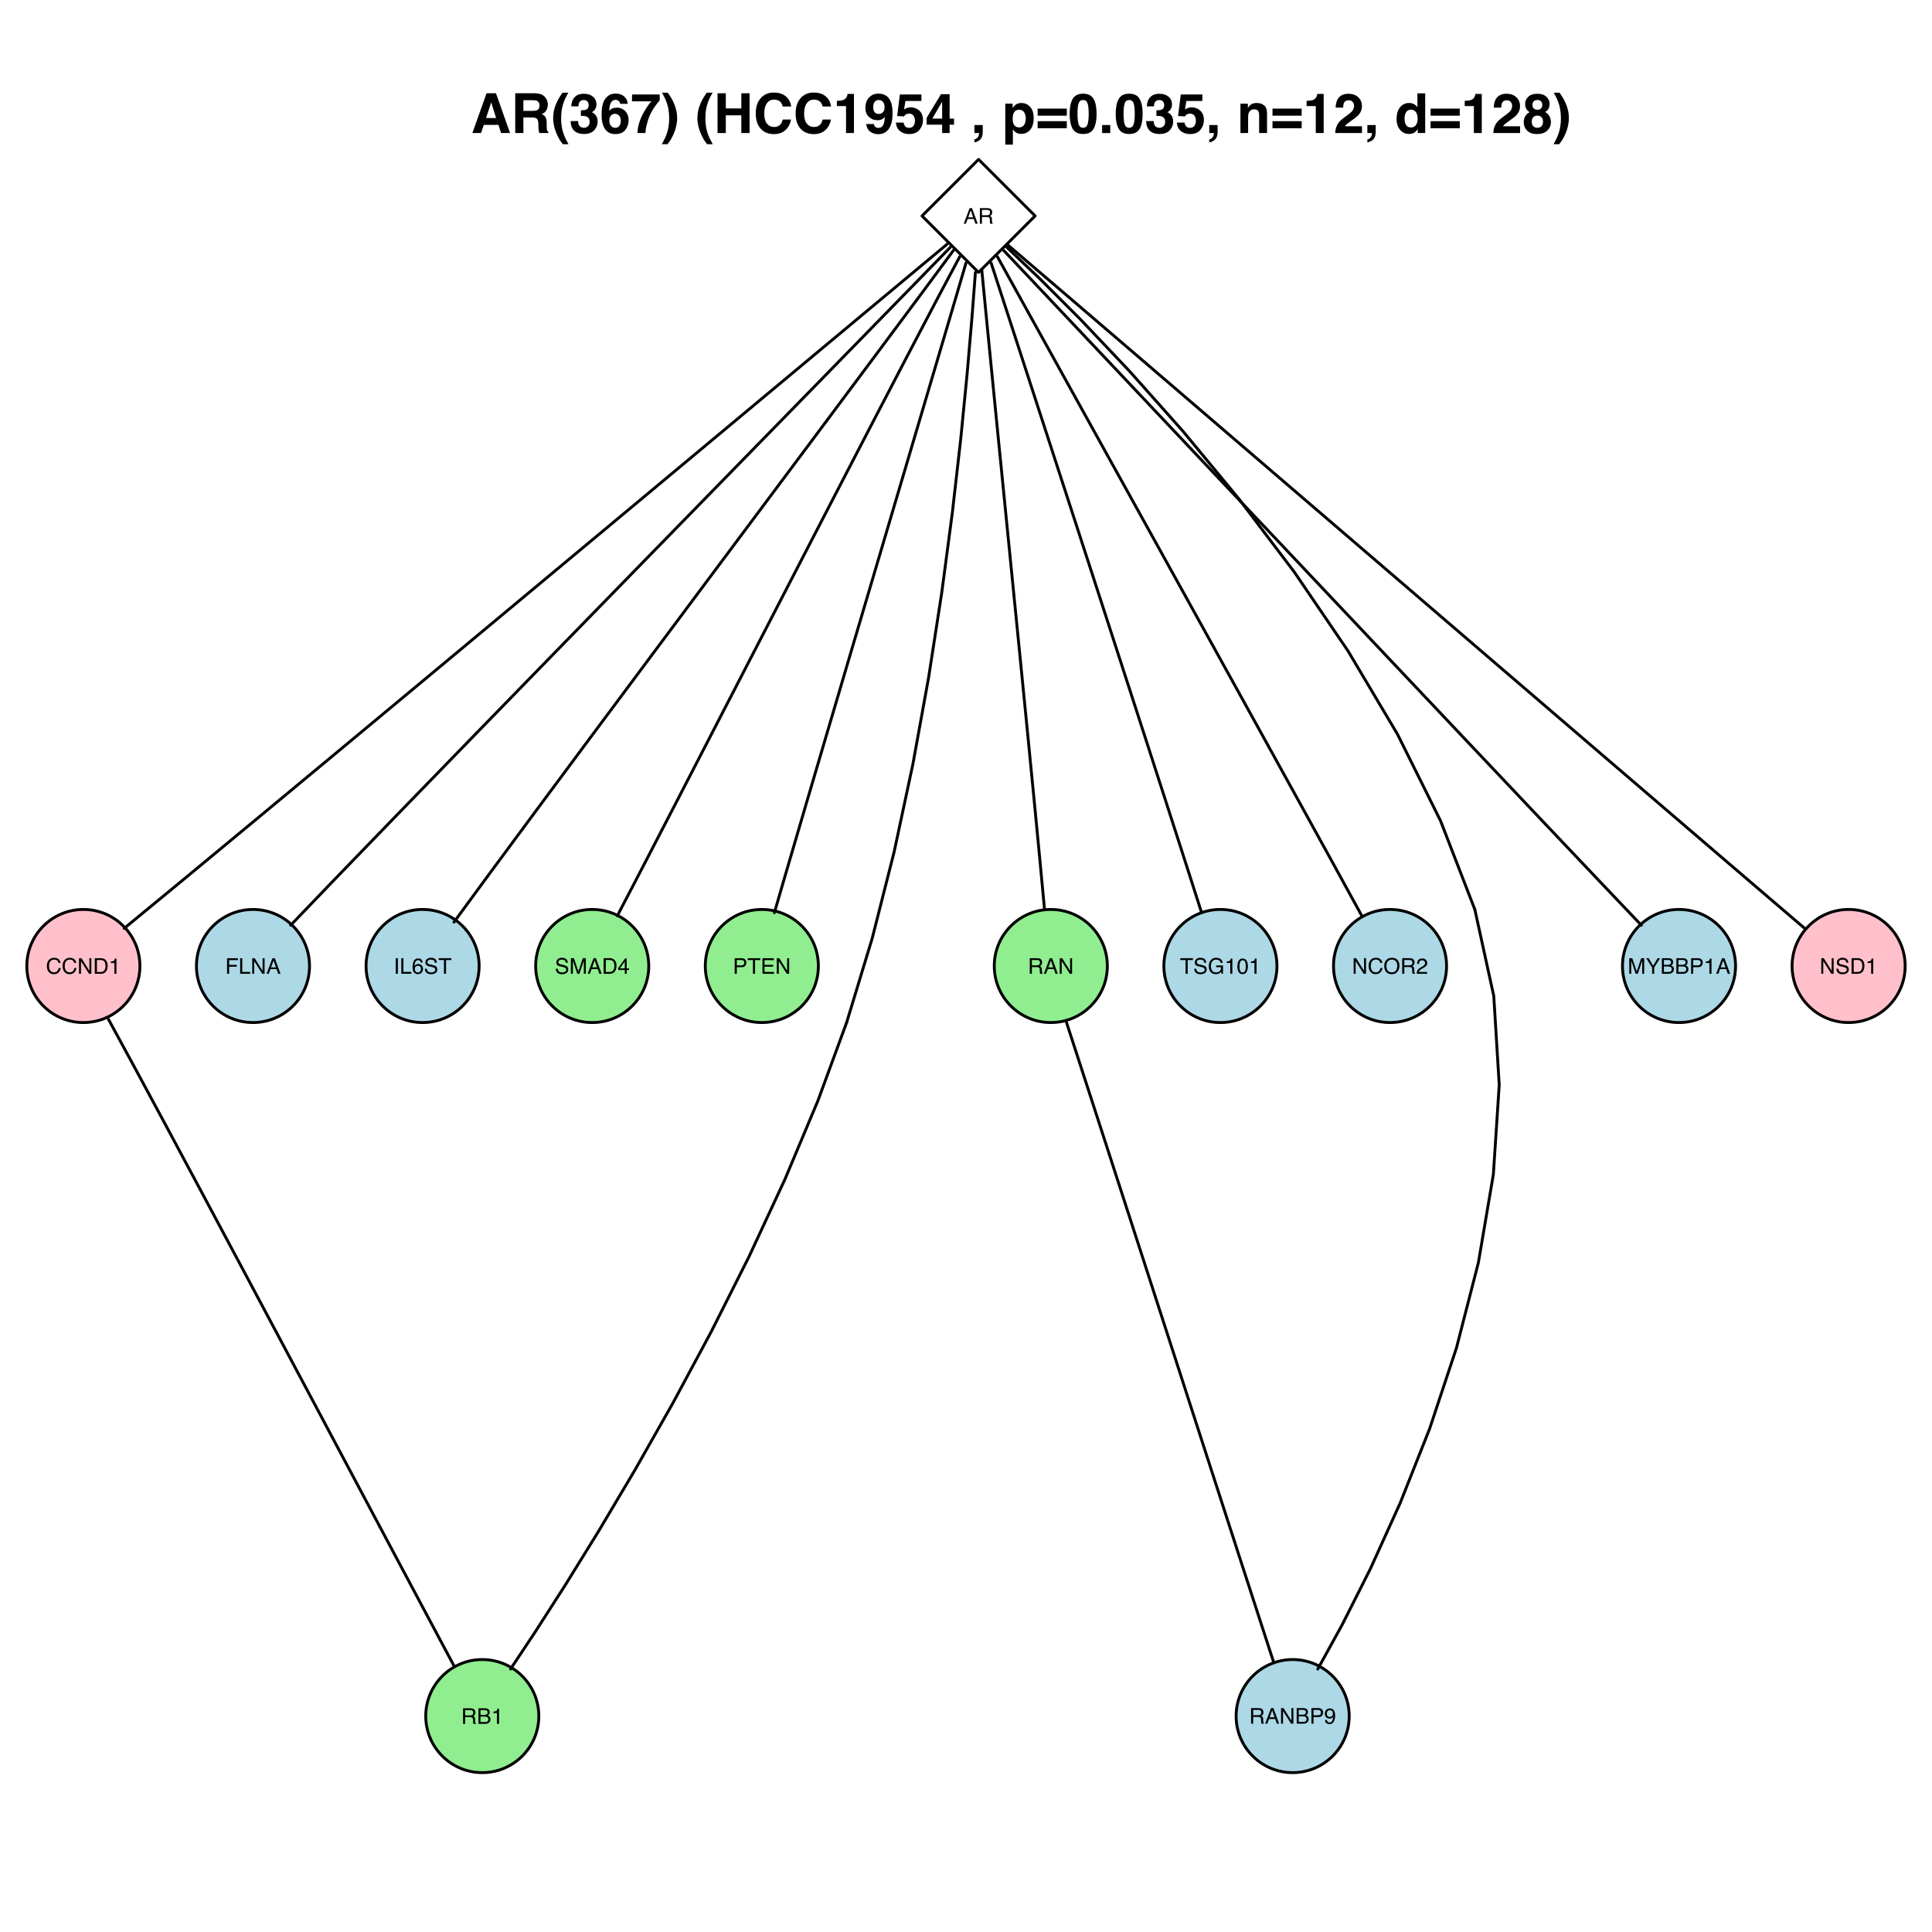 <?xml version="1.0" encoding="UTF-8"?>
<svg xmlns="http://www.w3.org/2000/svg" xmlns:xlink="http://www.w3.org/1999/xlink" width="504pt" height="504pt" viewBox="0 0 504 504" version="1.1">
<defs>
<g>
<symbol overflow="visible" id="glyph0-0">
<path style="stroke:none;" d="M 0.188 0 L 0.188 -4.062 L 3.406 -4.062 L 3.406 0 Z M 2.906 -0.516 L 2.906 -3.562 L 0.688 -3.562 L 0.688 -0.516 Z "/>
</symbol>
<symbol overflow="visible" id="glyph0-1">
<path style="stroke:none;" d="M 2.516 -1.672 L 1.906 -3.469 L 1.25 -1.672 Z M 1.609 -4.062 L 2.234 -4.062 L 3.719 0 L 3.109 0 L 2.703 -1.219 L 1.094 -1.219 L 0.641 0 L 0.078 0 Z M 1.906 -4.062 Z "/>
</symbol>
<symbol overflow="visible" id="glyph0-2">
<path style="stroke:none;" d="M 2.328 -2.203 C 2.586 -2.203 2.789 -2.254 2.938 -2.359 C 3.082 -2.461 3.156 -2.648 3.156 -2.922 C 3.156 -3.211 3.051 -3.41 2.844 -3.516 C 2.727 -3.566 2.578 -3.594 2.391 -3.594 L 1.047 -3.594 L 1.047 -2.203 Z M 0.5 -4.062 L 2.375 -4.062 C 2.688 -4.062 2.945 -4.02 3.156 -3.938 C 3.531 -3.758 3.719 -3.438 3.719 -2.969 C 3.719 -2.727 3.664 -2.531 3.562 -2.375 C 3.469 -2.219 3.332 -2.094 3.156 -2 C 3.312 -1.938 3.426 -1.852 3.5 -1.75 C 3.582 -1.645 3.629 -1.473 3.641 -1.234 L 3.656 -0.688 C 3.664 -0.531 3.68 -0.414 3.703 -0.344 C 3.734 -0.207 3.789 -0.125 3.875 -0.094 L 3.875 0 L 3.203 0 C 3.18 -0.031 3.164 -0.07 3.156 -0.125 C 3.145 -0.188 3.133 -0.297 3.125 -0.453 L 3.094 -1.141 C 3.082 -1.398 2.984 -1.578 2.797 -1.672 C 2.691 -1.723 2.523 -1.75 2.297 -1.75 L 1.047 -1.75 L 1.047 0 L 0.5 0 Z "/>
</symbol>
<symbol overflow="visible" id="glyph0-3">
<path style="stroke:none;" d="M 2.141 -4.172 C 2.66 -4.172 3.062 -4.035 3.344 -3.766 C 3.625 -3.492 3.781 -3.188 3.812 -2.844 L 3.281 -2.844 C 3.219 -3.102 3.094 -3.312 2.906 -3.469 C 2.727 -3.625 2.477 -3.703 2.156 -3.703 C 1.75 -3.703 1.422 -3.562 1.172 -3.281 C 0.93 -3 0.812 -2.566 0.812 -1.984 C 0.812 -1.504 0.922 -1.113 1.141 -0.812 C 1.367 -0.52 1.703 -0.375 2.141 -0.375 C 2.547 -0.375 2.852 -0.531 3.062 -0.844 C 3.176 -1.008 3.266 -1.227 3.328 -1.5 L 3.859 -1.5 C 3.805 -1.07 3.645 -0.711 3.375 -0.422 C 3.051 -0.066 2.617 0.109 2.078 0.109 C 1.598 0.109 1.203 -0.035 0.891 -0.328 C 0.461 -0.703 0.25 -1.285 0.25 -2.078 C 0.25 -2.68 0.406 -3.172 0.719 -3.547 C 1.062 -3.961 1.535 -4.172 2.141 -4.172 Z M 2.031 -4.172 Z "/>
</symbol>
<symbol overflow="visible" id="glyph0-4">
<path style="stroke:none;" d="M 0.438 -4.062 L 1.078 -4.062 L 3.141 -0.766 L 3.141 -4.062 L 3.656 -4.062 L 3.656 0 L 3.047 0 L 0.953 -3.297 L 0.953 0 L 0.438 0 Z M 2.016 -4.062 Z "/>
</symbol>
<symbol overflow="visible" id="glyph0-5">
<path style="stroke:none;" d="M 2 -0.469 C 2.188 -0.469 2.336 -0.488 2.453 -0.531 C 2.672 -0.602 2.848 -0.738 2.984 -0.938 C 3.086 -1.102 3.164 -1.316 3.219 -1.578 C 3.238 -1.734 3.25 -1.875 3.25 -2 C 3.25 -2.508 3.148 -2.898 2.953 -3.172 C 2.754 -3.453 2.43 -3.594 1.984 -3.594 L 1.016 -3.594 L 1.016 -0.469 Z M 0.453 -4.062 L 2.109 -4.062 C 2.66 -4.062 3.094 -3.863 3.406 -3.469 C 3.676 -3.113 3.812 -2.656 3.812 -2.094 C 3.812 -1.664 3.734 -1.273 3.578 -0.922 C 3.285 -0.305 2.789 0 2.094 0 L 0.453 0 Z "/>
</symbol>
<symbol overflow="visible" id="glyph0-6">
<path style="stroke:none;" d="M 0.547 -2.812 L 0.547 -3.188 C 0.898 -3.227 1.148 -3.285 1.297 -3.359 C 1.441 -3.441 1.547 -3.641 1.609 -3.953 L 2.016 -3.953 L 2.016 0 L 1.469 0 L 1.469 -2.812 Z "/>
</symbol>
<symbol overflow="visible" id="glyph0-7">
<path style="stroke:none;" d="M 0.484 -4.062 L 3.312 -4.062 L 3.312 -3.562 L 1.031 -3.562 L 1.031 -2.328 L 3.031 -2.328 L 3.031 -1.844 L 1.031 -1.844 L 1.031 0 L 0.484 0 Z "/>
</symbol>
<symbol overflow="visible" id="glyph0-8">
<path style="stroke:none;" d="M 0.438 -4.062 L 0.984 -4.062 L 0.984 -0.484 L 3.047 -0.484 L 3.047 0 L 0.438 0 Z "/>
</symbol>
<symbol overflow="visible" id="glyph0-9">
<path style="stroke:none;" d="M 0.562 -4.062 L 1.109 -4.062 L 1.109 0 L 0.562 0 Z "/>
</symbol>
<symbol overflow="visible" id="glyph0-10">
<path style="stroke:none;" d="M 1.656 -3.984 C 2.102 -3.984 2.41 -3.867 2.578 -3.641 C 2.754 -3.41 2.844 -3.172 2.844 -2.922 L 2.359 -2.922 C 2.328 -3.078 2.281 -3.203 2.219 -3.297 C 2.094 -3.461 1.91 -3.547 1.672 -3.547 C 1.391 -3.547 1.164 -3.414 1 -3.156 C 0.832 -2.895 0.742 -2.523 0.734 -2.047 C 0.848 -2.211 0.988 -2.336 1.156 -2.422 C 1.32 -2.504 1.5 -2.547 1.688 -2.547 C 2.02 -2.547 2.312 -2.438 2.562 -2.219 C 2.812 -2.008 2.938 -1.691 2.938 -1.266 C 2.938 -0.91 2.816 -0.594 2.578 -0.312 C 2.348 -0.031 2.016 0.109 1.578 0.109 C 1.203 0.109 0.879 -0.031 0.609 -0.312 C 0.348 -0.602 0.219 -1.078 0.219 -1.734 C 0.219 -2.234 0.273 -2.656 0.391 -3 C 0.617 -3.656 1.039 -3.984 1.656 -3.984 Z M 1.625 -0.344 C 1.883 -0.344 2.078 -0.43 2.203 -0.609 C 2.336 -0.785 2.406 -0.992 2.406 -1.234 C 2.406 -1.43 2.348 -1.617 2.234 -1.797 C 2.117 -1.984 1.906 -2.078 1.594 -2.078 C 1.383 -2.078 1.195 -2.004 1.031 -1.859 C 0.875 -1.723 0.797 -1.516 0.797 -1.234 C 0.797 -0.984 0.867 -0.77 1.016 -0.594 C 1.16 -0.426 1.363 -0.344 1.625 -0.344 Z "/>
</symbol>
<symbol overflow="visible" id="glyph0-11">
<path style="stroke:none;" d="M 0.797 -1.312 C 0.805 -1.082 0.859 -0.895 0.953 -0.75 C 1.141 -0.477 1.461 -0.344 1.922 -0.344 C 2.129 -0.344 2.316 -0.375 2.484 -0.438 C 2.816 -0.551 2.984 -0.754 2.984 -1.047 C 2.984 -1.266 2.91 -1.422 2.766 -1.516 C 2.629 -1.609 2.41 -1.691 2.109 -1.766 L 1.562 -1.891 C 1.195 -1.973 0.941 -2.062 0.797 -2.156 C 0.535 -2.32 0.406 -2.578 0.406 -2.922 C 0.406 -3.285 0.531 -3.582 0.781 -3.812 C 1.039 -4.051 1.398 -4.172 1.859 -4.172 C 2.285 -4.172 2.645 -4.066 2.938 -3.859 C 3.238 -3.648 3.391 -3.32 3.391 -2.875 L 2.875 -2.875 C 2.852 -3.094 2.797 -3.258 2.703 -3.375 C 2.535 -3.582 2.25 -3.688 1.844 -3.688 C 1.52 -3.688 1.285 -3.617 1.141 -3.484 C 1.004 -3.348 0.938 -3.191 0.938 -3.016 C 0.938 -2.816 1.02 -2.672 1.188 -2.578 C 1.289 -2.516 1.535 -2.441 1.922 -2.359 L 2.5 -2.219 C 2.77 -2.156 2.977 -2.07 3.125 -1.969 C 3.383 -1.781 3.516 -1.504 3.516 -1.141 C 3.516 -0.691 3.348 -0.367 3.016 -0.172 C 2.691 0.023 2.316 0.125 1.891 0.125 C 1.379 0.125 0.977 -0.004 0.688 -0.266 C 0.406 -0.523 0.27 -0.875 0.281 -1.312 Z M 1.906 -4.172 Z "/>
</symbol>
<symbol overflow="visible" id="glyph0-12">
<path style="stroke:none;" d="M 3.391 -4.062 L 3.391 -3.578 L 2.016 -3.578 L 2.016 0 L 1.469 0 L 1.469 -3.578 L 0.094 -3.578 L 0.094 -4.062 Z "/>
</symbol>
<symbol overflow="visible" id="glyph0-13">
<path style="stroke:none;" d="M 0.422 -4.062 L 1.203 -4.062 L 2.375 -0.625 L 3.531 -4.062 L 4.312 -4.062 L 4.312 0 L 3.797 0 L 3.797 -2.406 C 3.797 -2.488 3.797 -2.625 3.797 -2.812 C 3.805 -3.008 3.812 -3.219 3.812 -3.438 L 2.641 0 L 2.094 0 L 0.938 -3.438 L 0.938 -3.312 C 0.938 -3.207 0.938 -3.051 0.938 -2.844 C 0.938 -2.645 0.938 -2.5 0.938 -2.406 L 0.938 0 L 0.422 0 Z "/>
</symbol>
<symbol overflow="visible" id="glyph0-14">
<path style="stroke:none;" d="M 1.875 -1.406 L 1.875 -3.203 L 0.609 -1.406 Z M 1.891 0 L 1.891 -0.969 L 0.141 -0.969 L 0.141 -1.453 L 1.953 -3.984 L 2.375 -3.984 L 2.375 -1.406 L 2.969 -1.406 L 2.969 -0.969 L 2.375 -0.969 L 2.375 0 Z "/>
</symbol>
<symbol overflow="visible" id="glyph0-15">
<path style="stroke:none;" d="M 0.484 -4.062 L 2.312 -4.062 C 2.676 -4.062 2.969 -3.957 3.188 -3.75 C 3.406 -3.551 3.516 -3.27 3.516 -2.906 C 3.516 -2.582 3.414 -2.301 3.219 -2.062 C 3.031 -1.832 2.727 -1.719 2.312 -1.719 L 1.031 -1.719 L 1.031 0 L 0.484 0 Z M 2.969 -2.906 C 2.969 -3.195 2.859 -3.398 2.641 -3.516 C 2.516 -3.566 2.344 -3.594 2.125 -3.594 L 1.031 -3.594 L 1.031 -2.188 L 2.125 -2.188 C 2.375 -2.188 2.578 -2.238 2.734 -2.344 C 2.891 -2.445 2.969 -2.633 2.969 -2.906 Z "/>
</symbol>
<symbol overflow="visible" id="glyph0-16">
<path style="stroke:none;" d="M 0.484 -4.062 L 3.453 -4.062 L 3.453 -3.562 L 1.016 -3.562 L 1.016 -2.328 L 3.266 -2.328 L 3.266 -1.859 L 1.016 -1.859 L 1.016 -0.484 L 3.5 -0.484 L 3.5 0 L 0.484 0 Z M 1.984 -4.062 Z "/>
</symbol>
<symbol overflow="visible" id="glyph0-17">
<path style="stroke:none;" d="M 1.953 -2.344 C 2.191 -2.344 2.375 -2.379 2.5 -2.453 C 2.707 -2.547 2.812 -2.727 2.812 -3 C 2.812 -3.258 2.703 -3.438 2.484 -3.531 C 2.359 -3.582 2.176 -3.609 1.938 -3.609 L 0.953 -3.609 L 0.953 -2.344 Z M 2.141 -0.469 C 2.484 -0.469 2.727 -0.566 2.875 -0.766 C 2.957 -0.891 3 -1.039 3 -1.219 C 3 -1.508 2.867 -1.707 2.609 -1.812 C 2.461 -1.875 2.273 -1.906 2.047 -1.906 L 0.953 -1.906 L 0.953 -0.469 Z M 0.422 -4.062 L 2.172 -4.062 C 2.641 -4.062 2.977 -3.922 3.188 -3.641 C 3.301 -3.473 3.359 -3.281 3.359 -3.062 C 3.359 -2.801 3.285 -2.586 3.141 -2.422 C 3.066 -2.336 2.957 -2.258 2.812 -2.188 C 3.02 -2.113 3.176 -2.023 3.281 -1.922 C 3.469 -1.742 3.562 -1.5 3.562 -1.188 C 3.562 -0.926 3.477 -0.688 3.312 -0.469 C 3.062 -0.156 2.672 0 2.141 0 L 0.422 0 Z "/>
</symbol>
<symbol overflow="visible" id="glyph0-18">
<path style="stroke:none;" d="M 2.188 -4.172 C 2.57 -4.172 2.906 -4.098 3.188 -3.953 C 3.582 -3.742 3.828 -3.375 3.922 -2.844 L 3.375 -2.844 C 3.312 -3.133 3.176 -3.348 2.969 -3.484 C 2.758 -3.617 2.492 -3.688 2.172 -3.688 C 1.797 -3.688 1.477 -3.547 1.219 -3.266 C 0.969 -2.984 0.844 -2.562 0.844 -2 C 0.844 -1.52 0.945 -1.125 1.156 -0.812 C 1.363 -0.508 1.711 -0.359 2.203 -0.359 C 2.566 -0.359 2.867 -0.461 3.109 -0.672 C 3.348 -0.891 3.473 -1.238 3.484 -1.719 L 2.203 -1.719 L 2.203 -2.172 L 3.984 -2.172 L 3.984 0 L 3.641 0 L 3.5 -0.516 C 3.312 -0.316 3.145 -0.176 3 -0.094 C 2.758 0.039 2.453 0.109 2.078 0.109 C 1.598 0.109 1.188 -0.047 0.844 -0.359 C 0.469 -0.754 0.281 -1.289 0.281 -1.969 C 0.281 -2.656 0.461 -3.195 0.828 -3.594 C 1.18 -3.977 1.633 -4.172 2.188 -4.172 Z M 2.094 -4.172 Z "/>
</symbol>
<symbol overflow="visible" id="glyph0-19">
<path style="stroke:none;" d="M 1.531 -3.969 C 2.039 -3.969 2.41 -3.754 2.641 -3.328 C 2.816 -3.004 2.906 -2.555 2.906 -1.984 C 2.906 -1.453 2.828 -1.008 2.672 -0.656 C 2.441 -0.145 2.062 0.109 1.531 0.109 C 1.051 0.109 0.695 -0.098 0.469 -0.516 C 0.27 -0.859 0.172 -1.32 0.172 -1.906 C 0.172 -2.352 0.234 -2.738 0.359 -3.062 C 0.566 -3.664 0.957 -3.969 1.531 -3.969 Z M 1.531 -0.344 C 1.789 -0.344 1.992 -0.457 2.141 -0.688 C 2.297 -0.914 2.375 -1.344 2.375 -1.969 C 2.375 -2.414 2.316 -2.785 2.203 -3.078 C 2.098 -3.367 1.883 -3.516 1.562 -3.516 C 1.27 -3.516 1.055 -3.375 0.922 -3.094 C 0.785 -2.82 0.719 -2.422 0.719 -1.891 C 0.719 -1.484 0.758 -1.156 0.844 -0.906 C 0.977 -0.531 1.207 -0.344 1.531 -0.344 Z "/>
</symbol>
<symbol overflow="visible" id="glyph0-20">
<path style="stroke:none;" d="M 2.188 -4.172 C 2.906 -4.172 3.438 -3.941 3.781 -3.484 C 4.051 -3.129 4.188 -2.672 4.188 -2.109 C 4.188 -1.492 4.031 -0.988 3.719 -0.594 C 3.363 -0.113 2.848 0.125 2.172 0.125 C 1.547 0.125 1.055 -0.082 0.703 -0.5 C 0.379 -0.895 0.219 -1.398 0.219 -2.016 C 0.219 -2.566 0.352 -3.035 0.625 -3.422 C 0.977 -3.922 1.5 -4.172 2.188 -4.172 Z M 2.25 -0.375 C 2.727 -0.375 3.078 -0.547 3.297 -0.891 C 3.516 -1.242 3.625 -1.645 3.625 -2.094 C 3.625 -2.57 3.5 -2.957 3.25 -3.25 C 3 -3.539 2.656 -3.688 2.219 -3.688 C 1.801 -3.688 1.457 -3.539 1.188 -3.25 C 0.926 -2.969 0.797 -2.547 0.797 -1.984 C 0.797 -1.523 0.906 -1.141 1.125 -0.828 C 1.352 -0.523 1.727 -0.375 2.25 -0.375 Z M 2.203 -4.172 Z "/>
</symbol>
<symbol overflow="visible" id="glyph0-21">
<path style="stroke:none;" d="M 0.172 0 C 0.191 -0.344 0.266 -0.641 0.391 -0.891 C 0.516 -1.141 0.754 -1.367 1.109 -1.578 L 1.641 -1.891 C 1.879 -2.023 2.047 -2.145 2.141 -2.25 C 2.297 -2.395 2.375 -2.566 2.375 -2.766 C 2.375 -2.992 2.301 -3.176 2.156 -3.312 C 2.02 -3.445 1.836 -3.516 1.609 -3.516 C 1.266 -3.516 1.023 -3.391 0.891 -3.141 C 0.828 -2.992 0.789 -2.801 0.781 -2.562 L 0.281 -2.562 C 0.281 -2.906 0.344 -3.188 0.469 -3.406 C 0.688 -3.789 1.066 -3.984 1.609 -3.984 C 2.066 -3.984 2.398 -3.859 2.609 -3.609 C 2.816 -3.367 2.922 -3.098 2.922 -2.797 C 2.922 -2.473 2.805 -2.203 2.578 -1.984 C 2.453 -1.848 2.223 -1.688 1.891 -1.5 L 1.516 -1.297 C 1.328 -1.191 1.18 -1.094 1.078 -1 C 0.898 -0.844 0.785 -0.664 0.734 -0.469 L 2.906 -0.469 L 2.906 0 Z "/>
</symbol>
<symbol overflow="visible" id="glyph0-22">
<path style="stroke:none;" d="M 0.75 -0.953 C 0.77 -0.68 0.879 -0.492 1.078 -0.391 C 1.172 -0.328 1.285 -0.297 1.422 -0.297 C 1.648 -0.297 1.848 -0.395 2.016 -0.594 C 2.191 -0.801 2.312 -1.207 2.375 -1.812 C 2.27 -1.633 2.133 -1.508 1.969 -1.438 C 1.801 -1.363 1.625 -1.328 1.438 -1.328 C 1.062 -1.328 0.758 -1.445 0.531 -1.688 C 0.312 -1.926 0.203 -2.234 0.203 -2.609 C 0.203 -2.973 0.312 -3.289 0.531 -3.562 C 0.75 -3.832 1.07 -3.969 1.5 -3.969 C 2.082 -3.969 2.484 -3.707 2.703 -3.188 C 2.828 -2.906 2.891 -2.547 2.891 -2.109 C 2.891 -1.629 2.816 -1.203 2.672 -0.828 C 2.422 -0.203 2.008 0.109 1.438 0.109 C 1.051 0.109 0.754 0.008 0.547 -0.188 C 0.348 -0.395 0.25 -0.648 0.25 -0.953 Z M 1.516 -1.766 C 1.711 -1.766 1.891 -1.828 2.047 -1.953 C 2.211 -2.086 2.297 -2.32 2.297 -2.656 C 2.297 -2.945 2.223 -3.16 2.078 -3.297 C 1.93 -3.441 1.742 -3.516 1.516 -3.516 C 1.273 -3.516 1.082 -3.43 0.938 -3.266 C 0.789 -3.109 0.719 -2.891 0.719 -2.609 C 0.719 -2.359 0.781 -2.156 0.906 -2 C 1.031 -1.844 1.234 -1.766 1.516 -1.766 Z "/>
</symbol>
<symbol overflow="visible" id="glyph0-23">
<path style="stroke:none;" d="M 0.109 -4.062 L 0.766 -4.062 L 1.922 -2.109 L 3.094 -4.062 L 3.734 -4.062 L 2.203 -1.641 L 2.203 0 L 1.656 0 L 1.656 -1.641 Z M 1.938 -4.062 Z "/>
</symbol>
<symbol overflow="visible" id="glyph1-0">
<path style="stroke:none;" d="M 1.078 0 L 1.078 -10.375 L 9.438 -10.375 L 9.438 0 Z M 8.141 -1.297 L 8.141 -9.078 L 2.375 -9.078 L 2.375 -1.297 Z "/>
</symbol>
<symbol overflow="visible" id="glyph1-1">
<path style="stroke:none;" d="M 3.938 -3.922 L 6.562 -3.922 L 5.266 -8 Z M 4.062 -10.375 L 6.516 -10.375 L 10.188 0 L 7.844 0 L 7.172 -2.125 L 3.344 -2.125 L 2.625 0 L 0.359 0 Z M 5.281 -10.375 Z "/>
</symbol>
<symbol overflow="visible" id="glyph1-2">
<path style="stroke:none;" d="M 3.266 -8.562 L 3.266 -5.781 L 5.719 -5.781 C 6.207 -5.781 6.57 -5.836 6.812 -5.953 C 7.25 -6.148 7.469 -6.539 7.469 -7.125 C 7.469 -7.75 7.258 -8.172 6.844 -8.391 C 6.602 -8.504 6.25 -8.562 5.781 -8.562 Z M 6.234 -10.375 C 6.961 -10.352 7.52 -10.258 7.906 -10.094 C 8.301 -9.938 8.633 -9.695 8.906 -9.375 C 9.133 -9.113 9.312 -8.82 9.438 -8.5 C 9.57 -8.188 9.641 -7.828 9.641 -7.422 C 9.641 -6.922 9.516 -6.43 9.266 -5.953 C 9.016 -5.484 8.602 -5.148 8.031 -4.953 C 8.508 -4.754 8.848 -4.477 9.047 -4.125 C 9.242 -3.781 9.344 -3.242 9.344 -2.516 L 9.344 -1.812 C 9.344 -1.344 9.363 -1.02 9.406 -0.844 C 9.457 -0.582 9.586 -0.391 9.797 -0.266 L 9.797 0 L 7.422 0 C 7.348 -0.227 7.301 -0.414 7.281 -0.562 C 7.219 -0.844 7.188 -1.141 7.188 -1.453 L 7.172 -2.406 C 7.16 -3.07 7.035 -3.516 6.797 -3.734 C 6.566 -3.953 6.133 -4.062 5.5 -4.062 L 3.266 -4.062 L 3.266 0 L 1.141 0 L 1.141 -10.375 Z "/>
</symbol>
<symbol overflow="visible" id="glyph1-3">
<path style="stroke:none;" d="M 1.453 -7.75 C 1.816 -8.613 2.359 -9.539 3.078 -10.531 L 4.594 -10.531 L 4.156 -9.75 C 3.562 -8.664 3.148 -7.531 2.922 -6.344 C 2.773 -5.562 2.703 -4.711 2.703 -3.797 C 2.703 -2.359 2.91 -1.039 3.328 0.156 C 3.566 0.875 4 1.789 4.625 2.906 L 3.141 2.906 L 2.641 2.219 C 2.316 1.812 1.973 1.195 1.609 0.375 C 0.953 -1.082 0.625 -2.516 0.625 -3.922 C 0.625 -5.211 0.898 -6.488 1.453 -7.75 Z "/>
</symbol>
<symbol overflow="visible" id="glyph1-4">
<path style="stroke:none;" d="M 2.344 -3.125 C 2.344 -2.719 2.41 -2.383 2.547 -2.125 C 2.785 -1.625 3.227 -1.375 3.875 -1.375 C 4.27 -1.375 4.613 -1.508 4.906 -1.781 C 5.195 -2.051 5.344 -2.441 5.344 -2.953 C 5.344 -3.617 5.07 -4.066 4.531 -4.297 C 4.219 -4.422 3.727 -4.484 3.062 -4.484 L 3.062 -5.922 C 3.719 -5.93 4.176 -5.992 4.438 -6.109 C 4.875 -6.305 5.094 -6.703 5.094 -7.297 C 5.094 -7.691 4.977 -8.008 4.75 -8.25 C 4.531 -8.488 4.211 -8.609 3.797 -8.609 C 3.328 -8.609 2.977 -8.457 2.75 -8.156 C 2.531 -7.863 2.426 -7.469 2.438 -6.969 L 0.562 -6.969 C 0.582 -7.469 0.672 -7.945 0.828 -8.406 C 0.984 -8.801 1.238 -9.172 1.594 -9.516 C 1.852 -9.754 2.164 -9.938 2.531 -10.062 C 2.895 -10.188 3.336 -10.25 3.859 -10.25 C 4.836 -10.25 5.625 -9.992 6.219 -9.484 C 6.82 -8.984 7.125 -8.312 7.125 -7.469 C 7.125 -6.863 6.941 -6.352 6.578 -5.938 C 6.359 -5.688 6.125 -5.516 5.875 -5.422 C 6.062 -5.422 6.328 -5.258 6.672 -4.938 C 7.18 -4.469 7.438 -3.82 7.438 -3 C 7.438 -2.133 7.133 -1.375 6.531 -0.719 C 5.938 -0.07 5.055 0.25 3.891 0.25 C 2.441 0.25 1.438 -0.219 0.875 -1.156 C 0.57 -1.656 0.406 -2.312 0.375 -3.125 Z "/>
</symbol>
<symbol overflow="visible" id="glyph1-5">
<path style="stroke:none;" d="M 2.469 -3.234 C 2.469 -2.68 2.613 -2.227 2.906 -1.875 C 3.195 -1.531 3.57 -1.359 4.031 -1.359 C 4.477 -1.359 4.828 -1.523 5.078 -1.859 C 5.336 -2.203 5.469 -2.641 5.469 -3.172 C 5.469 -3.766 5.32 -4.219 5.031 -4.531 C 4.738 -4.852 4.379 -5.016 3.953 -5.016 C 3.617 -5.016 3.316 -4.91 3.047 -4.703 C 2.66 -4.398 2.469 -3.91 2.469 -3.234 Z M 5.281 -7.625 C 5.281 -7.789 5.219 -7.973 5.094 -8.172 C 4.875 -8.492 4.547 -8.656 4.109 -8.656 C 3.461 -8.656 3 -8.289 2.719 -7.562 C 2.57 -7.156 2.469 -6.555 2.406 -5.766 C 2.656 -6.066 2.941 -6.285 3.266 -6.422 C 3.598 -6.555 3.977 -6.625 4.406 -6.625 C 5.312 -6.625 6.051 -6.316 6.625 -5.703 C 7.207 -5.086 7.5 -4.301 7.5 -3.344 C 7.5 -2.383 7.211 -1.539 6.641 -0.812 C 6.078 -0.094 5.195 0.266 4 0.266 C 2.719 0.266 1.77 -0.27 1.156 -1.344 C 0.688 -2.188 0.453 -3.27 0.453 -4.594 C 0.453 -5.375 0.484 -6.008 0.547 -6.5 C 0.66 -7.363 0.891 -8.082 1.234 -8.656 C 1.523 -9.145 1.906 -9.539 2.375 -9.844 C 2.844 -10.145 3.406 -10.297 4.062 -10.297 C 5.008 -10.297 5.766 -10.051 6.328 -9.562 C 6.891 -9.082 7.207 -8.438 7.281 -7.625 Z "/>
</symbol>
<symbol overflow="visible" id="glyph1-6">
<path style="stroke:none;" d="M 7.594 -8.5 C 7.289 -8.195 6.875 -7.664 6.344 -6.906 C 5.812 -6.156 5.363 -5.379 5 -4.578 C 4.719 -3.941 4.461 -3.164 4.234 -2.25 C 4.004 -1.332 3.891 -0.582 3.891 0 L 1.797 0 C 1.859 -1.832 2.461 -3.734 3.609 -5.703 C 4.336 -6.93 4.953 -7.785 5.453 -8.266 L 0.359 -8.266 L 0.391 -10.062 L 7.594 -10.062 Z "/>
</symbol>
<symbol overflow="visible" id="glyph1-7">
<path style="stroke:none;" d="M 1.688 -10.531 C 2.406 -9.539 2.945 -8.613 3.312 -7.75 C 3.863 -6.488 4.141 -5.211 4.141 -3.922 C 4.141 -2.516 3.816 -1.082 3.172 0.375 C 2.797 1.195 2.445 1.812 2.125 2.219 L 1.625 2.906 L 0.141 2.906 C 0.766 1.789 1.195 0.875 1.438 0.156 C 1.852 -1.039 2.062 -2.359 2.062 -3.797 C 2.062 -4.711 1.988 -5.562 1.844 -6.344 C 1.613 -7.531 1.203 -8.664 0.609 -9.75 L 0.188 -10.531 Z "/>
</symbol>
<symbol overflow="visible" id="glyph1-8">
<path style="stroke:none;" d=""/>
</symbol>
<symbol overflow="visible" id="glyph1-9">
<path style="stroke:none;" d="M 1.078 0 L 1.078 -10.375 L 3.234 -10.375 L 3.234 -6.422 L 7.281 -6.422 L 7.281 -10.375 L 9.438 -10.375 L 9.438 0 L 7.281 0 L 7.281 -4.625 L 3.234 -4.625 L 3.234 0 Z "/>
</symbol>
<symbol overflow="visible" id="glyph1-10">
<path style="stroke:none;" d="M 0.641 -5.094 C 0.641 -6.906 1.129 -8.301 2.109 -9.281 C 2.953 -10.133 4.023 -10.562 5.328 -10.562 C 7.066 -10.562 8.344 -9.988 9.156 -8.844 C 9.594 -8.207 9.832 -7.566 9.875 -6.922 L 7.703 -6.922 C 7.555 -7.41 7.375 -7.785 7.156 -8.047 C 6.758 -8.492 6.176 -8.719 5.406 -8.719 C 4.625 -8.719 4.004 -8.398 3.547 -7.766 C 3.086 -7.129 2.859 -6.227 2.859 -5.062 C 2.859 -3.895 3.098 -3.02 3.578 -2.438 C 4.066 -1.863 4.68 -1.578 5.422 -1.578 C 6.18 -1.578 6.758 -1.828 7.156 -2.328 C 7.375 -2.598 7.555 -3 7.703 -3.531 L 9.844 -3.531 C 9.656 -2.406 9.176 -1.488 8.406 -0.781 C 7.633 -0.07 6.645 0.281 5.438 0.281 C 3.945 0.281 2.773 -0.191 1.922 -1.141 C 1.066 -2.109 0.641 -3.426 0.641 -5.094 Z M 5.266 -10.688 Z "/>
</symbol>
<symbol overflow="visible" id="glyph1-11">
<path style="stroke:none;" d="M 1 -7.031 L 1 -8.406 C 1.633 -8.426 2.078 -8.469 2.328 -8.531 C 2.734 -8.613 3.062 -8.789 3.312 -9.062 C 3.488 -9.238 3.617 -9.484 3.703 -9.797 C 3.754 -9.973 3.781 -10.109 3.781 -10.203 L 5.453 -10.203 L 5.453 0 L 3.391 0 L 3.391 -7.031 Z "/>
</symbol>
<symbol overflow="visible" id="glyph1-12">
<path style="stroke:none;" d="M 0.422 -6.609 C 0.422 -7.703 0.738 -8.586 1.375 -9.266 C 2.008 -9.941 2.828 -10.281 3.828 -10.281 C 5.379 -10.281 6.445 -9.594 7.031 -8.219 C 7.352 -7.445 7.516 -6.426 7.516 -5.156 C 7.516 -3.914 7.359 -2.883 7.047 -2.062 C 6.441 -0.488 5.344 0.297 3.75 0.297 C 2.977 0.297 2.285 0.07 1.672 -0.375 C 1.066 -0.832 0.723 -1.492 0.641 -2.359 L 2.625 -2.359 C 2.676 -2.055 2.801 -1.812 3 -1.625 C 3.207 -1.438 3.484 -1.344 3.828 -1.344 C 4.492 -1.344 4.957 -1.711 5.219 -2.453 C 5.363 -2.848 5.457 -3.438 5.5 -4.219 C 5.312 -3.988 5.117 -3.812 4.922 -3.688 C 4.547 -3.457 4.082 -3.344 3.531 -3.344 C 2.719 -3.344 1.992 -3.625 1.359 -4.188 C 0.734 -4.75 0.422 -5.555 0.422 -6.609 Z M 3.969 -4.984 C 4.238 -4.984 4.5 -5.062 4.75 -5.219 C 5.207 -5.508 5.438 -6.016 5.438 -6.734 C 5.438 -7.305 5.301 -7.758 5.031 -8.094 C 4.758 -8.438 4.391 -8.609 3.922 -8.609 C 3.578 -8.609 3.281 -8.516 3.031 -8.328 C 2.656 -8.023 2.469 -7.516 2.469 -6.797 C 2.469 -6.191 2.586 -5.738 2.828 -5.438 C 3.078 -5.133 3.457 -4.984 3.969 -4.984 Z "/>
</symbol>
<symbol overflow="visible" id="glyph1-13">
<path style="stroke:none;" d="M 2.375 -2.734 C 2.457 -2.297 2.609 -1.957 2.828 -1.719 C 3.055 -1.477 3.383 -1.359 3.812 -1.359 C 4.312 -1.359 4.691 -1.531 4.953 -1.875 C 5.211 -2.227 5.344 -2.672 5.344 -3.203 C 5.344 -3.723 5.219 -4.16 4.969 -4.516 C 4.727 -4.879 4.352 -5.062 3.844 -5.062 C 3.594 -5.062 3.379 -5.031 3.203 -4.969 C 2.891 -4.852 2.656 -4.645 2.5 -4.344 L 0.703 -4.438 L 1.406 -10.062 L 7.031 -10.062 L 7.031 -8.359 L 2.859 -8.359 L 2.5 -6.141 C 2.812 -6.336 3.051 -6.469 3.219 -6.531 C 3.508 -6.645 3.863 -6.703 4.281 -6.703 C 5.125 -6.703 5.859 -6.414 6.484 -5.844 C 7.117 -5.281 7.438 -4.457 7.438 -3.375 C 7.438 -2.426 7.133 -1.582 6.531 -0.844 C 5.926 -0.102 5.02 0.266 3.812 0.266 C 2.844 0.266 2.047 0.004 1.422 -0.516 C 0.797 -1.035 0.445 -1.773 0.375 -2.734 Z "/>
</symbol>
<symbol overflow="visible" id="glyph1-14">
<path style="stroke:none;" d="M 7.531 -2.188 L 6.375 -2.188 L 6.375 0 L 4.422 0 L 4.422 -2.188 L 0.375 -2.188 L 0.375 -3.953 L 4.125 -10.141 L 6.375 -10.141 L 6.375 -3.766 L 7.531 -3.766 Z M 4.422 -3.766 L 4.422 -8.172 L 1.859 -3.766 Z "/>
</symbol>
<symbol overflow="visible" id="glyph1-15">
<path style="stroke:none;" d="M 0.828 1.672 C 1.234 1.555 1.531 1.363 1.719 1.094 C 1.906 0.832 2.016 0.469 2.047 0 L 0.828 0 L 0.828 -2.094 L 3 -2.094 L 3 -0.281 C 3 0.039 2.957 0.375 2.875 0.719 C 2.789 1.062 2.633 1.363 2.406 1.625 C 2.156 1.895 1.859 2.098 1.516 2.234 C 1.18 2.367 0.953 2.438 0.828 2.438 Z "/>
</symbol>
<symbol overflow="visible" id="glyph1-16">
<path style="stroke:none;" d="M 6.219 -3.828 C 6.219 -4.422 6.082 -4.941 5.812 -5.391 C 5.539 -5.848 5.102 -6.078 4.5 -6.078 C 3.77 -6.078 3.27 -5.734 3 -5.047 C 2.863 -4.68 2.797 -4.219 2.797 -3.656 C 2.797 -2.77 3.031 -2.145 3.5 -1.781 C 3.781 -1.57 4.113 -1.469 4.5 -1.469 C 5.062 -1.469 5.488 -1.68 5.781 -2.109 C 6.07 -2.535 6.219 -3.109 6.219 -3.828 Z M 5.078 -7.844 C 5.973 -7.844 6.727 -7.508 7.344 -6.844 C 7.969 -6.188 8.281 -5.219 8.281 -3.938 C 8.281 -2.582 7.977 -1.551 7.375 -0.844 C 6.77 -0.133 5.988 0.219 5.031 0.219 C 4.414 0.219 3.91 0.066 3.516 -0.234 C 3.285 -0.41 3.066 -0.66 2.859 -0.984 L 2.859 3.016 L 0.875 3.016 L 0.875 -7.672 L 2.797 -7.672 L 2.797 -6.531 C 3.016 -6.863 3.242 -7.129 3.484 -7.328 C 3.93 -7.672 4.461 -7.844 5.078 -7.844 Z "/>
</symbol>
<symbol overflow="visible" id="glyph1-17">
<path style="stroke:none;" d="M 8.125 -6.375 L 8.125 -4.531 L 0.516 -4.531 L 0.516 -6.375 Z M 8.125 -3.094 L 8.125 -1.25 L 0.516 -1.25 L 0.516 -3.094 Z "/>
</symbol>
<symbol overflow="visible" id="glyph1-18">
<path style="stroke:none;" d="M 2.5 -5 C 2.5 -3.832 2.594 -2.938 2.781 -2.312 C 2.977 -1.688 3.375 -1.375 3.969 -1.375 C 4.562 -1.375 4.953 -1.688 5.141 -2.312 C 5.328 -2.938 5.422 -3.832 5.422 -5 C 5.422 -6.227 5.328 -7.133 5.141 -7.719 C 4.953 -8.312 4.562 -8.609 3.969 -8.609 C 3.375 -8.609 2.977 -8.312 2.781 -7.719 C 2.594 -7.133 2.5 -6.227 2.5 -5 Z M 3.969 -10.266 C 5.27 -10.266 6.18 -9.805 6.703 -8.891 C 7.223 -7.984 7.484 -6.688 7.484 -5 C 7.484 -3.312 7.223 -2.016 6.703 -1.109 C 6.18 -0.203 5.27 0.25 3.969 0.25 C 2.664 0.25 1.754 -0.203 1.234 -1.109 C 0.711 -2.016 0.453 -3.312 0.453 -5 C 0.453 -6.688 0.711 -7.984 1.234 -8.891 C 1.754 -9.805 2.664 -10.266 3.969 -10.266 Z "/>
</symbol>
<symbol overflow="visible" id="glyph1-19">
<path style="stroke:none;" d="M 0.906 -2.094 L 3.031 -2.094 L 3.031 0 L 0.906 0 Z "/>
</symbol>
<symbol overflow="visible" id="glyph1-20">
<path style="stroke:none;" d="M 5.188 -7.844 C 5.977 -7.844 6.625 -7.633 7.125 -7.219 C 7.633 -6.812 7.891 -6.125 7.891 -5.156 L 7.891 0 L 5.828 0 L 5.828 -4.656 C 5.828 -5.062 5.773 -5.375 5.672 -5.594 C 5.473 -5.988 5.098 -6.188 4.547 -6.188 C 3.867 -6.188 3.398 -5.895 3.141 -5.312 C 3.016 -5.008 2.953 -4.625 2.953 -4.156 L 2.953 0 L 0.953 0 L 0.953 -7.656 L 2.891 -7.656 L 2.891 -6.531 C 3.141 -6.926 3.379 -7.211 3.609 -7.391 C 4.023 -7.691 4.551 -7.844 5.188 -7.844 Z M 4.453 -7.875 Z "/>
</symbol>
<symbol overflow="visible" id="glyph1-21">
<path style="stroke:none;" d="M 0.453 0 C 0.473 -0.727 0.629 -1.395 0.922 -2 C 1.203 -2.688 1.879 -3.41 2.953 -4.172 C 3.867 -4.828 4.461 -5.297 4.734 -5.578 C 5.148 -6.023 5.359 -6.516 5.359 -7.047 C 5.359 -7.484 5.238 -7.844 5 -8.125 C 4.77 -8.406 4.43 -8.547 3.984 -8.547 C 3.367 -8.547 2.953 -8.32 2.734 -7.875 C 2.609 -7.613 2.535 -7.195 2.516 -6.625 L 0.562 -6.625 C 0.594 -7.488 0.75 -8.188 1.031 -8.719 C 1.57 -9.738 2.523 -10.25 3.891 -10.25 C 4.961 -10.25 5.816 -9.945 6.453 -9.344 C 7.098 -8.75 7.422 -7.961 7.422 -6.984 C 7.422 -6.223 7.191 -5.551 6.734 -4.969 C 6.441 -4.57 5.957 -4.141 5.281 -3.672 L 4.484 -3.094 C 3.984 -2.738 3.641 -2.477 3.453 -2.312 C 3.266 -2.156 3.109 -1.973 2.984 -1.766 L 7.438 -1.766 L 7.438 0 Z "/>
</symbol>
<symbol overflow="visible" id="glyph1-22">
<path style="stroke:none;" d="M 3.766 -7.844 C 4.223 -7.844 4.633 -7.738 5 -7.531 C 5.363 -7.332 5.656 -7.055 5.875 -6.703 L 5.875 -10.359 L 7.906 -10.359 L 7.906 0 L 5.969 0 L 5.969 -1.062 C 5.676 -0.602 5.348 -0.27 4.984 -0.062 C 4.617 0.133 4.164 0.234 3.625 0.234 C 2.727 0.234 1.973 -0.125 1.359 -0.844 C 0.742 -1.57 0.438 -2.504 0.438 -3.641 C 0.438 -4.941 0.738 -5.969 1.344 -6.719 C 1.945 -7.469 2.754 -7.844 3.766 -7.844 Z M 4.203 -1.453 C 4.766 -1.453 5.191 -1.66 5.484 -2.078 C 5.785 -2.504 5.938 -3.051 5.938 -3.719 C 5.938 -4.656 5.695 -5.328 5.219 -5.734 C 4.938 -5.973 4.602 -6.094 4.219 -6.094 C 3.625 -6.094 3.191 -5.867 2.922 -5.422 C 2.648 -4.984 2.516 -4.438 2.516 -3.781 C 2.516 -3.07 2.648 -2.504 2.922 -2.078 C 3.203 -1.66 3.629 -1.453 4.203 -1.453 Z "/>
</symbol>
<symbol overflow="visible" id="glyph1-23">
<path style="stroke:none;" d="M 2.469 -2.969 C 2.469 -2.457 2.598 -2.062 2.859 -1.781 C 3.117 -1.508 3.477 -1.375 3.938 -1.375 C 4.395 -1.375 4.754 -1.508 5.016 -1.781 C 5.273 -2.062 5.406 -2.457 5.406 -2.969 C 5.406 -3.488 5.27 -3.879 5 -4.141 C 4.738 -4.41 4.383 -4.547 3.938 -4.547 C 3.477 -4.547 3.117 -4.41 2.859 -4.141 C 2.598 -3.879 2.469 -3.488 2.469 -2.969 Z M 0.375 -2.828 C 0.375 -3.398 0.504 -3.914 0.766 -4.375 C 1.023 -4.844 1.406 -5.195 1.906 -5.438 C 1.414 -5.758 1.098 -6.109 0.953 -6.484 C 0.805 -6.867 0.734 -7.227 0.734 -7.562 C 0.734 -8.312 1.008 -8.945 1.562 -9.469 C 2.125 -9.988 2.914 -10.25 3.938 -10.25 C 4.945 -10.25 5.727 -9.988 6.281 -9.469 C 6.844 -8.945 7.125 -8.312 7.125 -7.562 C 7.125 -7.227 7.051 -6.867 6.906 -6.484 C 6.758 -6.109 6.441 -5.781 5.953 -5.5 C 6.453 -5.219 6.828 -4.844 7.078 -4.375 C 7.336 -3.914 7.469 -3.398 7.469 -2.828 C 7.469 -1.973 7.148 -1.242 6.516 -0.641 C 5.879 -0.035 4.988 0.266 3.844 0.266 C 2.707 0.266 1.844 -0.035 1.25 -0.641 C 0.664 -1.242 0.375 -1.973 0.375 -2.828 Z M 2.641 -7.344 C 2.641 -6.969 2.754 -6.66 2.984 -6.422 C 3.211 -6.191 3.531 -6.078 3.938 -6.078 C 4.344 -6.078 4.656 -6.191 4.875 -6.422 C 5.102 -6.66 5.219 -6.969 5.219 -7.344 C 5.219 -7.75 5.102 -8.062 4.875 -8.281 C 4.656 -8.508 4.344 -8.625 3.938 -8.625 C 3.531 -8.625 3.211 -8.508 2.984 -8.281 C 2.754 -8.062 2.641 -7.75 2.641 -7.344 Z "/>
</symbol>
</g>
</defs>
<g id="surface17368">
<rect x="0" y="0" width="504" height="504" style="fill:rgb(100%,100%,100%);fill-opacity:1;stroke:none;"/>
<path style="fill-rule:nonzero;fill:rgb(100%,75.294%,79.608%);fill-opacity:1;stroke-width:0.75;stroke-linecap:round;stroke-linejoin:round;stroke:rgb(0%,0%,0%);stroke-opacity:1;stroke-miterlimit:10;" d="M 36.5 252 C 36.5 260.145 29.895 266.75 21.75 266.75 C 13.602 266.75 7 260.145 7 252 C 7 243.855 13.602 237.25 21.75 237.25 C 29.895 237.25 36.5 243.855 36.5 252 "/>
<path style="fill-rule:nonzero;fill:rgb(67.843%,84.706%,90.196%);fill-opacity:1;stroke-width:0.75;stroke-linecap:round;stroke-linejoin:round;stroke:rgb(0%,0%,0%);stroke-opacity:1;stroke-miterlimit:10;" d="M 80.746 252 C 80.746 260.145 74.141 266.75 65.996 266.75 C 57.852 266.75 51.246 260.145 51.246 252 C 51.246 243.855 57.852 237.25 65.996 237.25 C 74.141 237.25 80.746 243.855 80.746 252 "/>
<path style="fill-rule:nonzero;fill:rgb(67.843%,84.706%,90.196%);fill-opacity:1;stroke-width:0.75;stroke-linecap:round;stroke-linejoin:round;stroke:rgb(0%,0%,0%);stroke-opacity:1;stroke-miterlimit:10;" d="M 124.992 252 C 124.992 260.145 118.391 266.75 110.246 266.75 C 102.098 266.75 95.496 260.145 95.496 252 C 95.496 243.855 102.098 237.25 110.246 237.25 C 118.391 237.25 124.992 243.855 124.992 252 "/>
<path style="fill-rule:nonzero;fill:rgb(56.471%,93.333%,56.471%);fill-opacity:1;stroke-width:0.75;stroke-linecap:round;stroke-linejoin:round;stroke:rgb(0%,0%,0%);stroke-opacity:1;stroke-miterlimit:10;" d="M 169.242 252 C 169.242 260.145 162.637 266.75 154.492 266.75 C 146.348 266.75 139.742 260.145 139.742 252 C 139.742 243.855 146.348 237.25 154.492 237.25 C 162.637 237.25 169.242 243.855 169.242 252 "/>
<path style="fill-rule:nonzero;fill:rgb(56.471%,93.333%,56.471%);fill-opacity:1;stroke-width:0.75;stroke-linecap:round;stroke-linejoin:round;stroke:rgb(0%,0%,0%);stroke-opacity:1;stroke-miterlimit:10;" d="M 213.488 252 C 213.488 260.145 206.887 266.75 198.738 266.75 C 190.594 266.75 183.988 260.145 183.988 252 C 183.988 243.855 190.594 237.25 198.738 237.25 C 206.887 237.25 213.488 243.855 213.488 252 "/>
<path style="fill-rule:nonzero;fill:rgb(56.471%,93.333%,56.471%);fill-opacity:1;stroke-width:0.75;stroke-linecap:round;stroke-linejoin:round;stroke:rgb(0%,0%,0%);stroke-opacity:1;stroke-miterlimit:10;" d="M 288.871 252 C 288.871 260.145 282.27 266.75 274.125 266.75 C 265.977 266.75 259.375 260.145 259.375 252 C 259.375 243.855 265.977 237.25 274.125 237.25 C 282.27 237.25 288.871 243.855 288.871 252 "/>
<path style="fill-rule:nonzero;fill:rgb(56.471%,93.333%,56.471%);fill-opacity:1;stroke-width:0.75;stroke-linecap:round;stroke-linejoin:round;stroke:rgb(0%,0%,0%);stroke-opacity:1;stroke-miterlimit:10;" d="M 140.562 447.676 C 140.562 455.82 133.957 462.426 125.812 462.426 C 117.668 462.426 111.062 455.82 111.062 447.676 C 111.062 439.531 117.668 432.926 125.812 432.926 C 133.957 432.926 140.562 439.531 140.562 447.676 "/>
<path style="fill-rule:nonzero;fill:rgb(67.843%,84.706%,90.196%);fill-opacity:1;stroke-width:0.75;stroke-linecap:round;stroke-linejoin:round;stroke:rgb(0%,0%,0%);stroke-opacity:1;stroke-miterlimit:10;" d="M 333.121 252 C 333.121 260.145 326.516 266.75 318.371 266.75 C 310.227 266.75 303.621 260.145 303.621 252 C 303.621 243.855 310.227 237.25 318.371 237.25 C 326.516 237.25 333.121 243.855 333.121 252 "/>
<path style="fill-rule:nonzero;fill:rgb(67.843%,84.706%,90.196%);fill-opacity:1;stroke-width:0.75;stroke-linecap:round;stroke-linejoin:round;stroke:rgb(0%,0%,0%);stroke-opacity:1;stroke-miterlimit:10;" d="M 377.367 252 C 377.367 260.145 370.766 266.75 362.617 266.75 C 354.473 266.75 347.871 260.145 347.871 252 C 347.871 243.855 354.473 237.25 362.617 237.25 C 370.766 237.25 377.367 243.855 377.367 252 "/>
<path style="fill-rule:nonzero;fill:rgb(67.843%,84.706%,90.196%);fill-opacity:1;stroke-width:0.75;stroke-linecap:round;stroke-linejoin:round;stroke:rgb(0%,0%,0%);stroke-opacity:1;stroke-miterlimit:10;" d="M 351.965 447.676 C 351.965 455.82 345.363 462.426 337.219 462.426 C 329.07 462.426 322.469 455.82 322.469 447.676 C 322.469 439.531 329.07 432.926 337.219 432.926 C 345.363 432.926 351.965 439.531 351.965 447.676 "/>
<path style="fill-rule:nonzero;fill:rgb(67.843%,84.706%,90.196%);fill-opacity:1;stroke-width:0.75;stroke-linecap:round;stroke-linejoin:round;stroke:rgb(0%,0%,0%);stroke-opacity:1;stroke-miterlimit:10;" d="M 452.754 252 C 452.754 260.145 446.148 266.75 438.004 266.75 C 429.859 266.75 423.254 260.145 423.254 252 C 423.254 243.855 429.859 237.25 438.004 237.25 C 446.148 237.25 452.754 243.855 452.754 252 "/>
<path style="fill-rule:nonzero;fill:rgb(100%,75.294%,79.608%);fill-opacity:1;stroke-width:0.75;stroke-linecap:round;stroke-linejoin:round;stroke:rgb(0%,0%,0%);stroke-opacity:1;stroke-miterlimit:10;" d="M 497 252 C 497 260.145 490.398 266.75 482.25 266.75 C 474.105 266.75 467.5 260.145 467.5 252 C 467.5 243.855 474.105 237.25 482.25 237.25 C 490.398 237.25 497 243.855 497 252 "/>
<path style="fill:none;stroke-width:0.75;stroke-linecap:round;stroke-linejoin:round;stroke:rgb(0%,0%,0%);stroke-opacity:1;stroke-miterlimit:10;" d="M 240.527 56.324 L 255.277 41.586 L 270.027 56.324 L 255.277 71.062 L 240.527 56.324 "/>
<g style="fill:rgb(0%,0%,0%);fill-opacity:1;">
  <use xlink:href="#glyph0-1" x="251.336" y="58.355"/>
  <use xlink:href="#glyph0-2" x="255.119" y="58.355"/>
</g>
<g style="fill:rgb(0%,0%,0%);fill-opacity:1;">
  <use xlink:href="#glyph0-3" x="11.98" y="254.031"/>
  <use xlink:href="#glyph0-3" x="16.077" y="254.031"/>
  <use xlink:href="#glyph0-4" x="20.173" y="254.031"/>
  <use xlink:href="#glyph0-5" x="24.269" y="254.031"/>
  <use xlink:href="#glyph0-6" x="28.365" y="254.031"/>
</g>
<g style="fill:rgb(0%,0%,0%);fill-opacity:1;">
  <use xlink:href="#glyph0-7" x="58.746" y="254.031"/>
  <use xlink:href="#glyph0-8" x="62.211" y="254.031"/>
  <use xlink:href="#glyph0-4" x="65.365" y="254.031"/>
  <use xlink:href="#glyph0-1" x="69.461" y="254.031"/>
</g>
<g style="fill:rgb(0%,0%,0%);fill-opacity:1;">
  <use xlink:href="#glyph0-9" x="102.68" y="254.023"/>
  <use xlink:href="#glyph0-8" x="104.256" y="254.023"/>
  <use xlink:href="#glyph0-10" x="107.41" y="254.023"/>
  <use xlink:href="#glyph0-11" x="110.564" y="254.023"/>
  <use xlink:href="#glyph0-12" x="114.347" y="254.023"/>
</g>
<g style="fill:rgb(0%,0%,0%);fill-opacity:1;">
  <use xlink:href="#glyph0-11" x="144.723" y="254.023"/>
  <use xlink:href="#glyph0-13" x="148.506" y="254.023"/>
  <use xlink:href="#glyph0-1" x="153.23" y="254.023"/>
  <use xlink:href="#glyph0-5" x="157.014" y="254.023"/>
  <use xlink:href="#glyph0-14" x="161.11" y="254.023"/>
</g>
<g style="fill:rgb(0%,0%,0%);fill-opacity:1;">
  <use xlink:href="#glyph0-15" x="191.176" y="254.031"/>
  <use xlink:href="#glyph0-12" x="194.959" y="254.031"/>
  <use xlink:href="#glyph0-16" x="198.423" y="254.031"/>
  <use xlink:href="#glyph0-4" x="202.207" y="254.031"/>
</g>
<g style="fill:rgb(0%,0%,0%);fill-opacity:1;">
  <use xlink:href="#glyph0-2" x="268.137" y="254.031"/>
  <use xlink:href="#glyph0-1" x="272.233" y="254.031"/>
  <use xlink:href="#glyph0-4" x="276.016" y="254.031"/>
</g>
<g style="fill:rgb(0%,0%,0%);fill-opacity:1;">
  <use xlink:href="#glyph0-2" x="120.297" y="449.707"/>
  <use xlink:href="#glyph0-17" x="124.393" y="449.707"/>
  <use xlink:href="#glyph0-6" x="128.176" y="449.707"/>
</g>
<g style="fill:rgb(0%,0%,0%);fill-opacity:1;">
  <use xlink:href="#glyph0-12" x="307.809" y="254.023"/>
  <use xlink:href="#glyph0-11" x="311.273" y="254.023"/>
  <use xlink:href="#glyph0-18" x="315.056" y="254.023"/>
  <use xlink:href="#glyph0-6" x="319.468" y="254.023"/>
  <use xlink:href="#glyph0-19" x="322.623" y="254.023"/>
  <use xlink:href="#glyph0-6" x="325.777" y="254.023"/>
</g>
<g style="fill:rgb(0%,0%,0%);fill-opacity:1;">
  <use xlink:href="#glyph0-4" x="352.691" y="254.023"/>
  <use xlink:href="#glyph0-3" x="356.787" y="254.023"/>
  <use xlink:href="#glyph0-20" x="360.884" y="254.023"/>
  <use xlink:href="#glyph0-2" x="365.295" y="254.023"/>
  <use xlink:href="#glyph0-21" x="369.391" y="254.023"/>
</g>
<g style="fill:rgb(0%,0%,0%);fill-opacity:1;">
  <use xlink:href="#glyph0-2" x="325.871" y="449.652"/>
  <use xlink:href="#glyph0-1" x="329.967" y="449.652"/>
  <use xlink:href="#glyph0-4" x="333.75" y="449.652"/>
  <use xlink:href="#glyph0-17" x="337.846" y="449.652"/>
  <use xlink:href="#glyph0-15" x="341.629" y="449.652"/>
  <use xlink:href="#glyph0-22" x="345.412" y="449.652"/>
</g>
<g style="fill:rgb(0%,0%,0%);fill-opacity:1;">
  <use xlink:href="#glyph0-13" x="424.605" y="254.031"/>
  <use xlink:href="#glyph0-23" x="429.33" y="254.031"/>
  <use xlink:href="#glyph0-17" x="433.113" y="254.031"/>
  <use xlink:href="#glyph0-17" x="436.896" y="254.031"/>
  <use xlink:href="#glyph0-15" x="440.679" y="254.031"/>
  <use xlink:href="#glyph0-6" x="444.463" y="254.031"/>
  <use xlink:href="#glyph0-1" x="447.617" y="254.031"/>
</g>
<g style="fill:rgb(0%,0%,0%);fill-opacity:1;">
  <use xlink:href="#glyph0-4" x="474.684" y="254.023"/>
  <use xlink:href="#glyph0-11" x="478.78" y="254.023"/>
  <use xlink:href="#glyph0-5" x="482.563" y="254.023"/>
  <use xlink:href="#glyph0-6" x="486.659" y="254.023"/>
</g>
<path style="fill:none;stroke-width:0.75;stroke-linecap:round;stroke-linejoin:round;stroke:rgb(0%,0%,0%);stroke-opacity:1;stroke-miterlimit:10;" d="M 247.082 63.691 L 233.816 74.746 L 215.473 90.035 L 193.277 108.539 L 168.449 129.23 L 142.199 151.09 L 115.758 173.102 L 90.336 194.234 L 67.156 213.473 L 47.438 229.793 L 32.402 242.176 "/>
<path style="fill:none;stroke-width:0.75;stroke-linecap:round;stroke-linejoin:round;stroke:rgb(0%,0%,0%);stroke-opacity:1;stroke-miterlimit:10;" d="M 247.902 64.512 L 237.023 75.676 L 222.219 90.84 L 204.438 109.055 L 184.621 129.355 L 163.711 150.785 L 142.652 172.387 L 122.391 193.203 L 103.871 212.273 L 88.035 228.645 L 75.828 241.355 "/>
<path style="fill:none;stroke-width:0.75;stroke-linecap:round;stroke-linejoin:round;stroke:rgb(0%,0%,0%);stroke-opacity:1;stroke-miterlimit:10;" d="M 248.723 65.328 L 240.207 76.824 L 228.879 92.039 L 215.418 110.086 L 200.504 130.066 L 184.809 151.09 L 169.02 172.262 L 153.805 192.688 L 139.855 211.469 L 127.84 227.719 L 118.438 240.539 "/>
<path style="fill:none;stroke-width:0.75;stroke-linecap:round;stroke-linejoin:round;stroke:rgb(0%,0%,0%);stroke-opacity:1;stroke-miterlimit:10;" d="M 250.359 66.969 L 244.188 78.566 L 236.273 93.652 L 227.043 111.379 L 216.918 130.906 L 206.32 151.398 L 195.672 172.012 L 185.398 191.91 L 175.922 210.25 L 167.664 226.195 L 161.047 238.898 "/>
<path style="fill:none;stroke-width:0.75;stroke-linecap:round;stroke-linejoin:round;stroke:rgb(0%,0%,0%);stroke-opacity:1;stroke-miterlimit:10;" d="M 252 68.605 L 248.5 80.512 L 244.047 95.582 L 238.879 113.051 L 233.227 132.152 L 227.316 152.113 L 221.379 172.176 L 215.652 191.57 L 210.363 209.531 L 205.738 225.289 L 202.016 238.082 "/>
<path style="fill:none;stroke-width:0.75;stroke-linecap:round;stroke-linejoin:round;stroke:rgb(0%,0%,0%);stroke-opacity:1;stroke-miterlimit:10;" d="M 256.098 70.242 L 257.266 82.301 L 258.746 97.359 L 260.461 114.676 L 262.336 133.512 L 264.289 153.137 L 266.246 172.812 L 268.121 191.801 L 269.836 209.359 L 271.316 224.762 L 272.484 237.262 "/>
<path style="fill:none;stroke-width:0.75;stroke-linecap:round;stroke-linejoin:round;stroke:rgb(0%,0%,0%);stroke-opacity:1;stroke-miterlimit:10;" d="M 254.457 71.062 L 253.562 82.773 L 252.301 97.465 L 250.609 114.668 L 248.414 133.926 L 245.648 154.777 L 242.246 176.754 L 238.133 199.402 L 233.246 222.258 L 227.512 244.855 L 220.863 266.738 "/>
<path style="fill:none;stroke-width:0.75;stroke-linecap:round;stroke-linejoin:round;stroke:rgb(0%,0%,0%);stroke-opacity:1;stroke-miterlimit:10;" d="M 220.863 266.738 L 213.34 287.223 L 204.742 307.699 L 195.367 327.875 L 185.516 347.445 L 175.488 366.109 L 165.582 383.574 L 156.102 399.531 L 147.34 413.688 L 139.602 425.742 L 133.188 435.395 "/>
<path style="fill:none;stroke-width:0.75;stroke-linecap:round;stroke-linejoin:round;stroke:rgb(0%,0%,0%);stroke-opacity:1;stroke-miterlimit:10;" d="M 258.555 68.605 L 262.371 80.336 L 267.254 95.348 L 272.941 112.844 L 279.18 132.035 L 285.699 152.113 L 292.242 172.297 L 298.551 191.777 L 304.363 209.766 L 309.418 225.465 L 313.453 238.082 "/>
<path style="fill:none;stroke-width:0.75;stroke-linecap:round;stroke-linejoin:round;stroke:rgb(0%,0%,0%);stroke-opacity:1;stroke-miterlimit:10;" d="M 260.195 66.969 L 266.504 78.367 L 274.801 93.336 L 284.598 111.016 L 295.422 130.555 L 306.797 151.09 L 318.246 171.777 L 329.293 191.758 L 339.461 210.172 L 348.27 226.172 L 355.246 238.898 "/>
<path style="fill:none;stroke-width:0.75;stroke-linecap:round;stroke-linejoin:round;stroke:rgb(0%,0%,0%);stroke-opacity:1;stroke-miterlimit:10;" d="M 262.652 64.512 L 271.16 72.621 L 282.035 83.5 L 294.703 96.875 L 308.578 112.469 L 323.082 130.008 L 337.637 149.219 L 351.66 169.824 L 364.57 191.551 L 375.793 214.121 L 384.742 237.262 "/>
<path style="fill:none;stroke-width:0.75;stroke-linecap:round;stroke-linejoin:round;stroke:rgb(0%,0%,0%);stroke-opacity:1;stroke-miterlimit:10;" d="M 384.742 237.262 L 389.68 259.832 L 391.102 283.02 L 389.574 306.367 L 385.66 329.406 L 379.93 351.68 L 372.941 372.727 L 365.27 392.082 L 357.473 409.289 L 350.117 423.879 L 343.773 435.395 "/>
<path style="fill:none;stroke-width:0.75;stroke-linecap:round;stroke-linejoin:round;stroke:rgb(0%,0%,0%);stroke-opacity:1;stroke-miterlimit:10;" d="M 261.832 65.328 L 272.375 76.492 L 286.684 91.652 L 303.852 109.852 L 322.98 130.121 L 343.156 151.5 L 363.484 173.027 L 383.055 193.742 L 400.961 212.676 L 416.301 228.867 L 428.172 241.355 "/>
<path style="fill:none;stroke-width:0.75;stroke-linecap:round;stroke-linejoin:round;stroke:rgb(0%,0%,0%);stroke-opacity:1;stroke-miterlimit:10;" d="M 262.652 63.691 L 275.582 74.746 L 293.422 90.035 L 314.988 108.539 L 339.098 129.23 L 364.566 151.09 L 390.203 173.102 L 414.828 194.234 L 437.258 213.473 L 456.301 229.793 L 470.777 242.176 "/>
<path style="fill:none;stroke-width:0.75;stroke-linecap:round;stroke-linejoin:round;stroke:rgb(0%,0%,0%);stroke-opacity:1;stroke-miterlimit:10;" d="M 28.305 265.918 L 34.898 278.047 L 43.105 293.285 L 52.523 310.859 L 62.746 330.004 L 73.371 349.941 L 83.996 369.902 L 94.219 389.121 L 103.637 406.82 L 111.844 422.227 L 118.438 434.578 "/>
<path style="fill:none;stroke-width:0.75;stroke-linecap:round;stroke-linejoin:round;stroke:rgb(0%,0%,0%);stroke-opacity:1;stroke-miterlimit:10;" d="M 278.223 266.738 L 282.211 279.02 L 287.148 294.246 L 292.793 311.684 L 298.91 330.598 L 305.262 350.246 L 311.613 369.898 L 317.73 388.809 L 323.371 406.25 L 328.309 421.477 L 332.301 433.758 "/>
<g style="fill:rgb(0%,0%,0%);fill-opacity:1;">
  <use xlink:href="#glyph1-1" x="122.867" y="34.707"/>
  <use xlink:href="#glyph1-2" x="133.271" y="34.707"/>
  <use xlink:href="#glyph1-3" x="143.675" y="34.707"/>
  <use xlink:href="#glyph1-4" x="148.472" y="34.707"/>
  <use xlink:href="#glyph1-5" x="156.484" y="34.707"/>
  <use xlink:href="#glyph1-6" x="164.496" y="34.707"/>
  <use xlink:href="#glyph1-7" x="172.508" y="34.707"/>
  <use xlink:href="#glyph1-8" x="177.306" y="34.707"/>
  <use xlink:href="#glyph1-3" x="181.308" y="34.707"/>
  <use xlink:href="#glyph1-9" x="186.106" y="34.707"/>
  <use xlink:href="#glyph1-10" x="196.509" y="34.707"/>
  <use xlink:href="#glyph1-10" x="206.913" y="34.707"/>
  <use xlink:href="#glyph1-11" x="217.317" y="34.707"/>
  <use xlink:href="#glyph1-12" x="225.329" y="34.707"/>
  <use xlink:href="#glyph1-13" x="233.341" y="34.707"/>
  <use xlink:href="#glyph1-14" x="241.353" y="34.707"/>
  <use xlink:href="#glyph1-8" x="249.365" y="34.707"/>
  <use xlink:href="#glyph1-15" x="253.368" y="34.707"/>
  <use xlink:href="#glyph1-8" x="257.37" y="34.707"/>
  <use xlink:href="#glyph1-16" x="261.373" y="34.707"/>
  <use xlink:href="#glyph1-17" x="270.173" y="34.707"/>
  <use xlink:href="#glyph1-18" x="278.586" y="34.707"/>
  <use xlink:href="#glyph1-19" x="286.598" y="34.707"/>
  <use xlink:href="#glyph1-18" x="290.6" y="34.707"/>
  <use xlink:href="#glyph1-4" x="298.612" y="34.707"/>
  <use xlink:href="#glyph1-13" x="306.624" y="34.707"/>
  <use xlink:href="#glyph1-15" x="314.636" y="34.707"/>
  <use xlink:href="#glyph1-8" x="318.639" y="34.707"/>
  <use xlink:href="#glyph1-20" x="322.641" y="34.707"/>
  <use xlink:href="#glyph1-17" x="331.441" y="34.707"/>
  <use xlink:href="#glyph1-11" x="339.854" y="34.707"/>
  <use xlink:href="#glyph1-21" x="347.866" y="34.707"/>
  <use xlink:href="#glyph1-15" x="355.878" y="34.707"/>
  <use xlink:href="#glyph1-8" x="359.881" y="34.707"/>
  <use xlink:href="#glyph1-22" x="363.883" y="34.707"/>
  <use xlink:href="#glyph1-17" x="372.683" y="34.707"/>
  <use xlink:href="#glyph1-11" x="381.096" y="34.707"/>
  <use xlink:href="#glyph1-21" x="389.108" y="34.707"/>
  <use xlink:href="#glyph1-23" x="397.121" y="34.707"/>
  <use xlink:href="#glyph1-7" x="405.133" y="34.707"/>
</g>
</g>
</svg>

